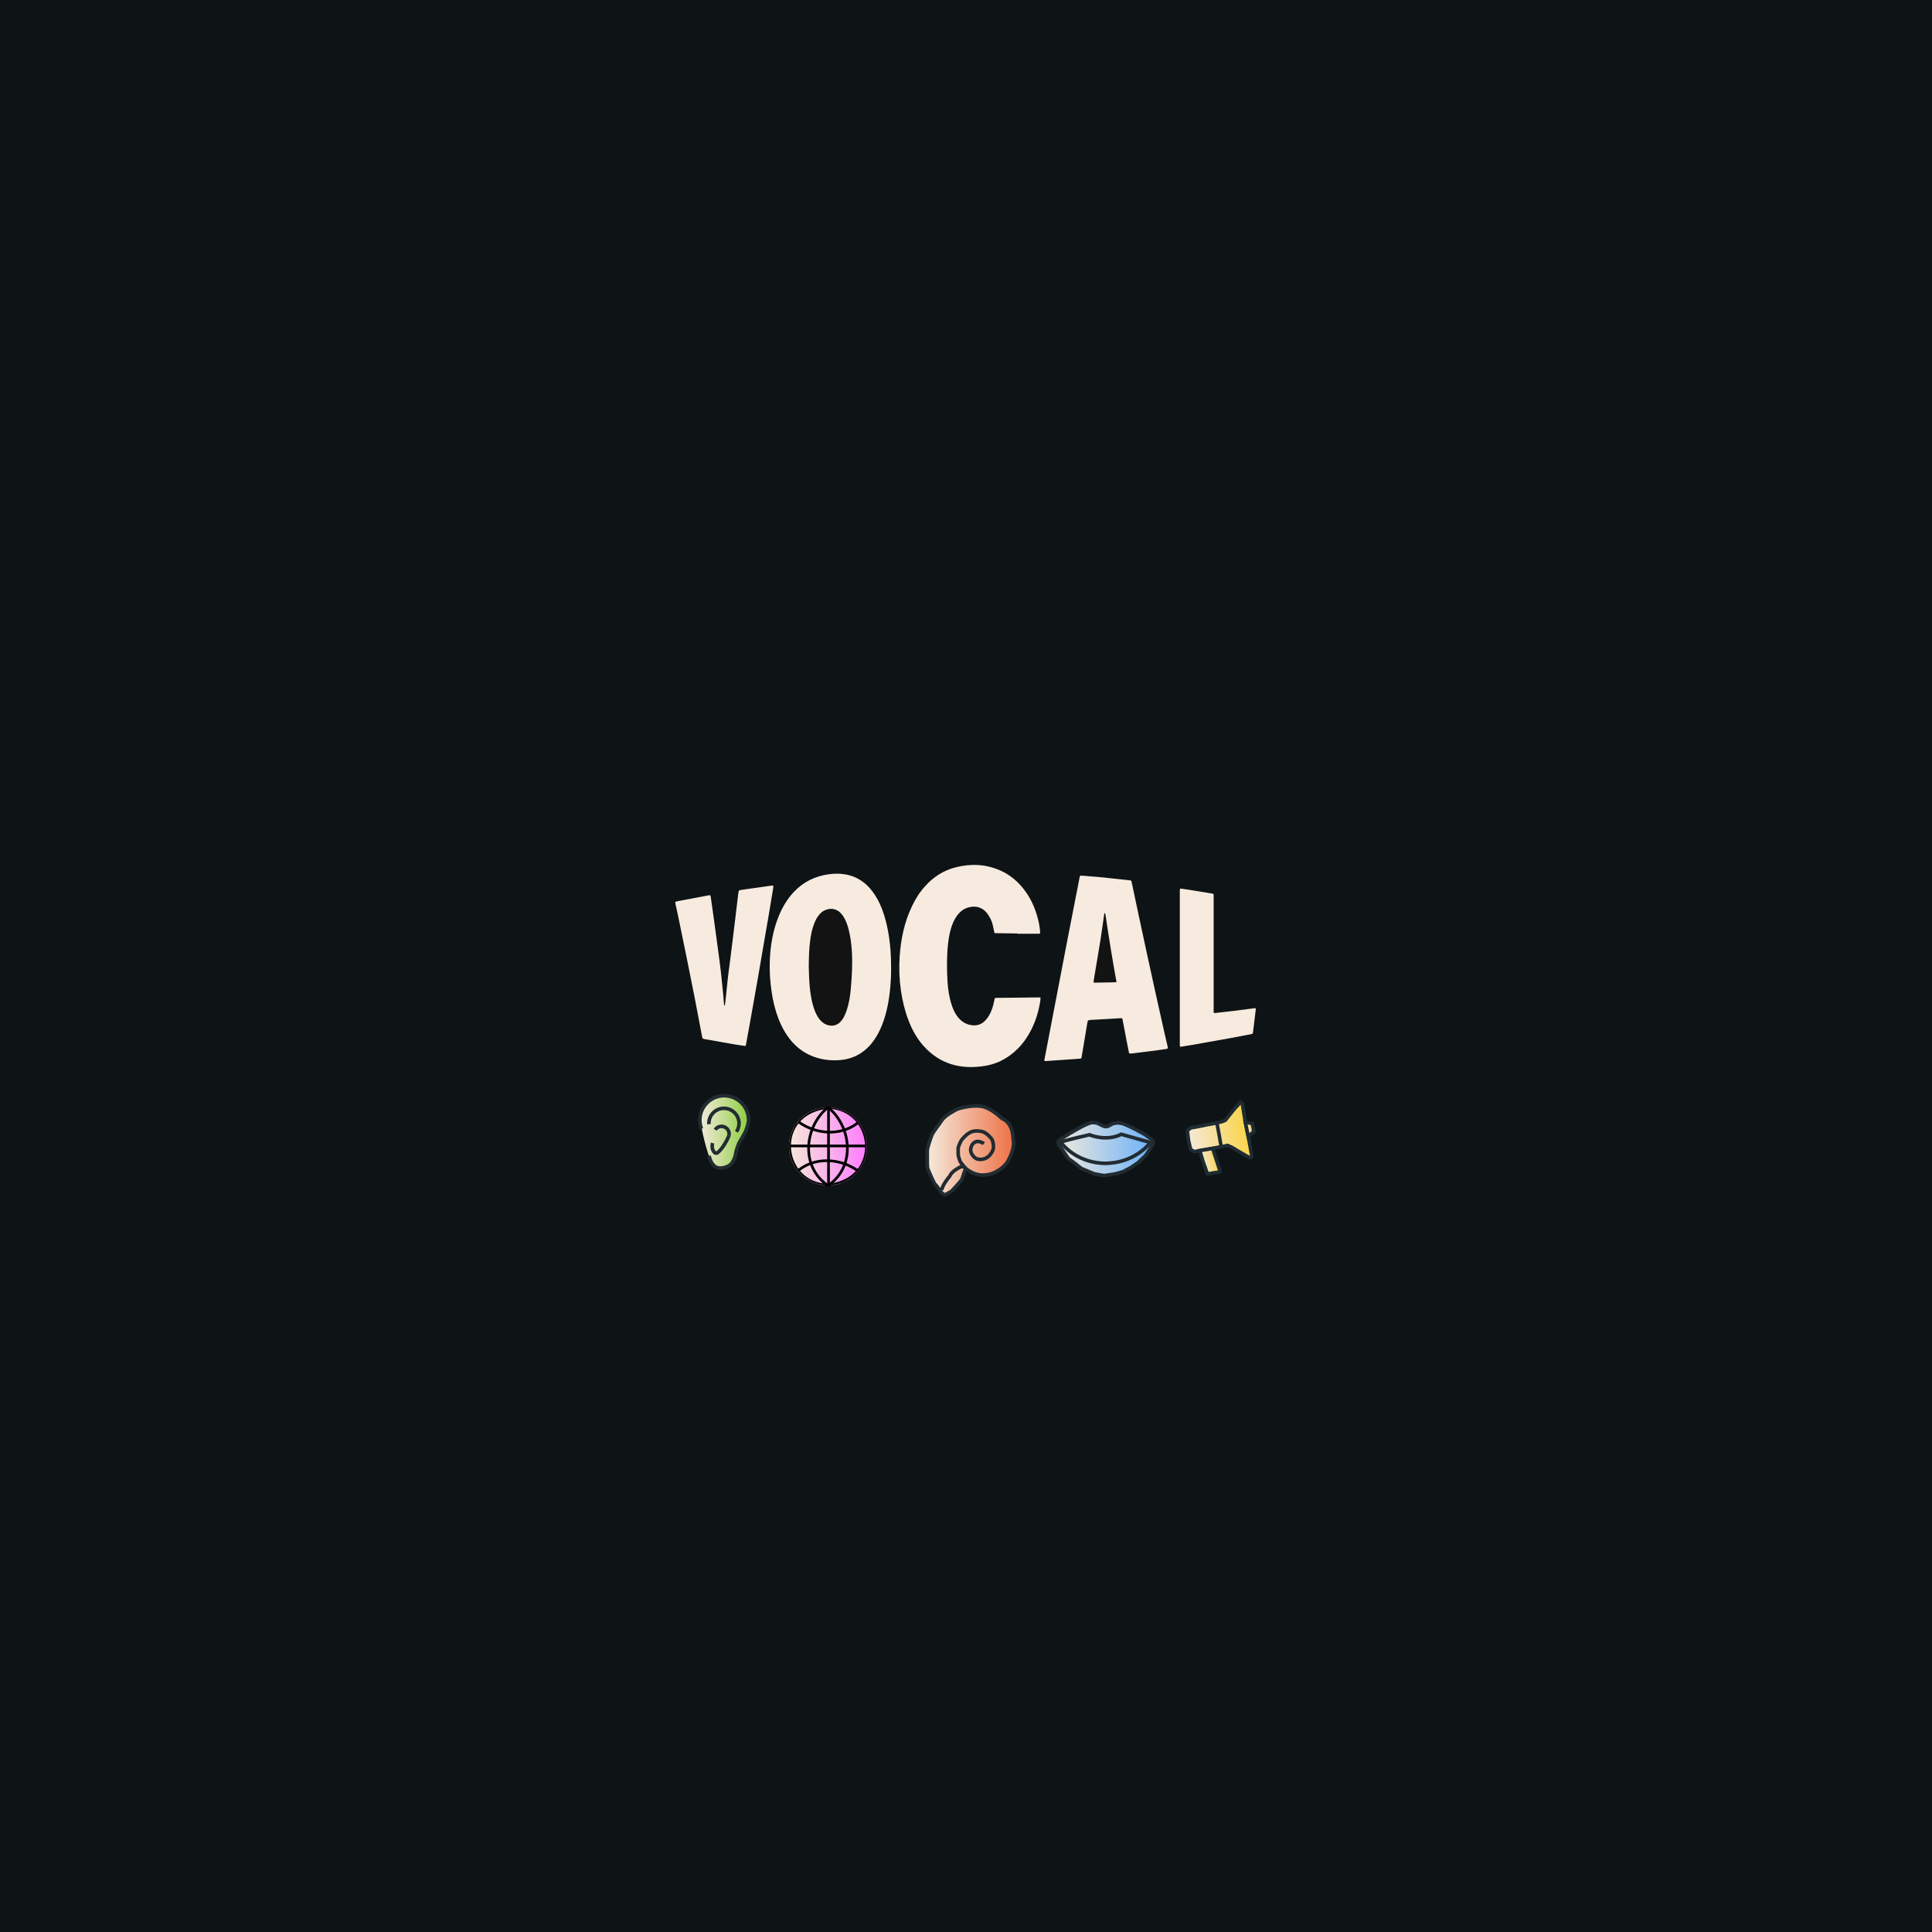 <svg xmlns="http://www.w3.org/2000/svg" width="2160" height="2160" fill="none" viewBox="0 0 2160 2160"><rect width="2160" height="2160" fill="#0E1316"/><path fill="#F6EBDE" d="M1137.34 1043.63C1129.93 1043.53 1122.63 1043.43 1115.22 1043.33C1114.67 1043.33 1114.12 1043.33 1113.67 1043.33C1111.79 1043.23 1111.68 1043.13 1111.46 1041.52C1110.91 1038.91 1110.47 1036.39 1109.8 1033.78C1109.14 1030.97 1108.03 1028.25 1106.6 1025.74C1105.6 1023.93 1104.49 1022.12 1103.17 1020.51C1097.86 1014.18 1090.45 1012.06 1081.82 1014.78C1076.96 1016.29 1073.31 1019.4 1070.32 1023.22C1067 1027.65 1064.9 1032.47 1063.35 1037.6C1061.58 1043.33 1060.59 1049.26 1059.93 1055.2C1058.38 1069.37 1058.49 1083.65 1059.37 1097.82C1059.93 1106.57 1061.25 1115.22 1064.02 1123.56C1065.23 1127.38 1066.78 1131 1068.99 1134.42C1070.76 1137.24 1072.98 1139.75 1075.74 1141.86C1078.84 1144.17 1082.38 1145.68 1086.36 1146.18C1091.33 1146.89 1095.76 1145.78 1099.52 1142.77C1102.17 1140.65 1104.05 1138.14 1105.71 1135.43C1108.59 1130.5 1110.25 1125.27 1111.35 1119.84C1112.35 1114.92 1111.57 1115.72 1116.99 1115.62C1131.48 1115.42 1145.86 1115.32 1160.34 1115.12C1161.01 1115.12 1161.67 1115.12 1162.34 1115.12C1163 1115.12 1163.33 1115.52 1163.33 1116.02C1163.33 1116.63 1163.33 1117.23 1163.22 1117.83C1161.56 1129.39 1158.35 1140.55 1153.05 1151.11C1149.06 1158.95 1144.09 1166.29 1137.67 1172.63C1127.83 1182.38 1116 1189.22 1101.51 1191.63C1073.53 1196.25 1050.08 1189.32 1032.06 1168.81C1024.54 1160.26 1019.34 1150.41 1015.47 1140.15C1011.37 1129.39 1008.83 1118.33 1007.17 1107.07C1005.4 1094.51 1004.96 1081.84 1005.84 1069.17C1007.17 1049.67 1011.15 1030.56 1019.89 1012.57C1023.65 1004.62 1028.41 997.184 1034.49 990.548C1043.45 980.595 1054.51 973.255 1068.22 969.736C1085.14 965.413 1101.73 966.016 1117.77 972.954C1128.05 977.377 1136.35 984.114 1143.2 992.358C1151.72 1002.71 1157.14 1014.48 1160.34 1027.04C1161.67 1032.07 1162.56 1037.1 1162.89 1042.23C1163 1043.73 1162.78 1043.93 1161.12 1043.93C1153.27 1043.93 1145.3 1043.93 1137.45 1043.93C1137.34 1043.83 1137.34 1043.73 1137.34 1043.63Z"/><path fill="#F6EBDE" d="M996.23 1078.52C996.451 1086.67 996.119 1095.21 995.345 1103.76C994.018 1118.34 991.474 1132.61 985.944 1146.49C983.622 1152.22 980.857 1157.75 977.208 1162.88C973.447 1168.31 968.913 1173.03 963.273 1176.85C956.084 1181.78 947.9 1184.49 938.942 1185.2C930.205 1185.9 921.579 1185.1 913.284 1182.58C902.004 1179.26 892.824 1173.03 885.415 1164.59C878.447 1156.64 873.692 1147.7 870.042 1138.14C866.503 1128.79 864.181 1119.04 862.743 1109.29C860.973 1097.53 860.199 1085.76 860.642 1073.9C861.305 1056.71 864.181 1039.92 870.816 1023.83C874.798 1014.08 880.217 1004.93 887.737 996.986C898.133 986.027 911.183 979.492 926.887 977.381C933.191 976.576 939.384 976.476 945.688 977.682C954.425 979.291 961.835 983.111 968.249 988.742C973.337 993.366 977.208 998.695 980.525 1004.43C985.281 1012.87 988.378 1021.82 990.7 1031.07C993.354 1041.73 994.903 1052.48 995.677 1063.34C996.009 1068.17 996.23 1073.09 996.23 1078.52Z"/><path fill="#F6EBDE" d="M1216.42 1140.86C1216.2 1141.66 1215.87 1142.27 1215.76 1142.97C1214.65 1149.81 1213.54 1156.64 1212.33 1163.48C1211.33 1169.61 1210.34 1175.75 1209.23 1181.88C1209.01 1183.39 1208.9 1183.49 1207.24 1183.59C1200.27 1184.09 1193.42 1184.59 1186.45 1185.1C1180.92 1185.5 1175.5 1185.8 1169.97 1186.2C1169.75 1186.2 1169.42 1186.3 1169.2 1186.3C1167.87 1186.4 1167.43 1186 1167.65 1184.9C1168.42 1180.67 1169.2 1176.45 1170.08 1172.23C1172.07 1161.67 1174.06 1151.11 1176.16 1140.46C1178.15 1130.1 1180.15 1119.75 1182.14 1109.39C1184.13 1099.14 1186.01 1088.98 1188 1078.73C1189.99 1068.57 1191.87 1058.52 1193.86 1048.36C1195.85 1038.11 1197.84 1027.95 1199.83 1017.7C1201.82 1007.74 1203.7 997.691 1205.69 987.737C1206.13 985.425 1206.58 983.012 1207.02 980.699C1207.35 979.091 1207.68 978.89 1209.34 978.99C1220.51 979.795 1231.57 980.699 1242.63 982.006C1249.38 982.811 1256.23 983.515 1262.98 984.218C1264.86 984.419 1264.86 984.52 1265.19 986.129C1267.85 998.696 1270.5 1011.16 1273.15 1023.73C1276.14 1037.81 1279.13 1051.88 1282.22 1065.86C1285.21 1079.63 1288.31 1093.51 1291.29 1107.28C1294.83 1123.16 1298.37 1139.05 1301.91 1154.94C1303.02 1159.86 1304.23 1164.69 1305.34 1169.61C1305.45 1170.12 1305.56 1170.52 1305.56 1171.02C1305.67 1172.13 1305.45 1172.53 1304.12 1172.73C1300.91 1173.23 1297.6 1173.74 1294.39 1174.14C1285.21 1175.34 1275.92 1176.55 1266.74 1177.66C1265.86 1177.76 1264.86 1177.86 1263.98 1177.86C1262.65 1177.96 1262.32 1177.76 1262.1 1176.55C1261.32 1172.43 1260.55 1168.31 1259.66 1164.18C1258.11 1156.04 1256.57 1148 1255.02 1139.85C1254.69 1138.45 1254.57 1138.35 1252.92 1138.35C1248.49 1138.55 1243.96 1138.85 1239.53 1139.15C1232.46 1139.55 1225.38 1139.95 1218.3 1140.36C1217.64 1140.66 1217.08 1140.76 1216.42 1140.86Z"/><path fill="#F6EBDE" d="M810.872 1121.25C811.756 1113.01 812.531 1104.87 813.415 1096.62C814.189 1089.28 815.185 1081.94 816.18 1074.6C817.065 1067.46 817.95 1060.33 818.834 1053.29C819.83 1045.45 820.714 1037.6 821.71 1029.76C822.373 1024.53 822.926 1019.31 823.59 1014.08C824.254 1008.85 824.806 1003.62 825.47 998.394C825.581 997.79 825.691 997.187 825.802 996.584C825.912 995.78 826.465 995.377 827.35 995.176C829.009 994.875 830.668 994.674 832.437 994.372C842.391 992.964 852.455 991.557 862.408 990.149C862.961 990.049 863.404 990.049 863.957 990.049C864.399 990.049 864.62 990.35 864.62 990.753C864.62 991.557 864.51 992.462 864.399 993.266C862.63 1003.92 860.86 1014.48 859.091 1025.14C857.432 1035.19 855.662 1045.14 853.893 1055.2C852.234 1065.15 850.575 1075.01 848.805 1084.96C847.146 1094.61 845.377 1104.26 843.718 1113.91C842.059 1123.47 840.4 1133.02 838.631 1142.57C837.082 1151.01 835.534 1159.56 833.986 1168C833.765 1169.31 833.543 1169.51 832.216 1169.31C828.456 1168.81 824.696 1168.21 820.936 1167.6C810.319 1165.79 799.812 1163.88 789.195 1161.97C788.974 1161.97 788.642 1161.87 788.421 1161.87C785.435 1161.27 785.435 1161.27 784.882 1158.55C782.007 1143.47 779.131 1128.49 776.256 1113.41C773.491 1099.44 770.726 1085.46 767.851 1071.49C764.643 1055.6 761.326 1039.82 758.118 1024.03C757.234 1019.81 756.238 1015.59 755.353 1011.36C755.132 1010.56 755.132 1009.75 755.022 1008.85C754.911 1008.45 755.243 1008.15 755.575 1008.05C756.57 1007.74 757.565 1007.54 758.671 1007.34C769.841 1005.23 781.011 1003.12 792.181 1001.01C792.402 1001.01 792.734 1000.91 792.955 1000.91C793.951 1000.81 794.393 1001.01 794.504 1002.01C795.057 1005.33 795.499 1008.65 795.941 1011.97C796.937 1018.8 797.822 1025.74 798.817 1032.58C799.702 1039.11 800.586 1045.65 801.471 1052.08C802.356 1058.92 803.351 1065.86 804.236 1072.69C804.9 1078.12 805.674 1083.65 806.227 1089.08C807.001 1096.22 807.664 1103.36 808.439 1110.5C808.881 1115.02 809.213 1119.54 809.544 1124.07C811.646 1123.87 809.876 1122.06 810.872 1121.25Z"/><path fill="#F6EBDE" d="M1357.21 1132.41C1357.54 1132.51 1357.76 1132.61 1358.09 1132.61C1364.84 1131.81 1371.58 1131.1 1378.44 1130.3C1386.51 1129.29 1394.59 1128.19 1402.66 1127.18C1403.66 1127.08 1404.1 1127.48 1403.99 1128.39C1403.77 1130.9 1403.43 1133.42 1403.1 1135.83C1402.33 1141.86 1401.66 1147.89 1400.89 1153.93C1400.67 1155.74 1400.56 1155.84 1398.57 1156.24C1391.05 1157.75 1383.42 1159.15 1375.9 1160.56C1361.63 1163.18 1347.36 1165.69 1332.99 1168.2C1328.89 1168.91 1324.69 1169.51 1320.6 1170.21C1319.49 1170.41 1319.16 1170.11 1319.05 1169.11C1319.05 1168.2 1319.05 1167.2 1319.05 1166.19C1319.05 1110.09 1319.05 1053.89 1319.05 997.787C1319.05 997.083 1319.05 996.379 1319.05 995.675C1319.05 993.464 1319.27 993.263 1321.82 993.665C1332.32 995.273 1342.72 996.882 1353.22 998.692C1357.32 999.395 1356.87 998.893 1356.87 1002.71C1356.87 1044.54 1356.87 1086.26 1356.87 1128.09C1356.87 1129.7 1356.54 1131.1 1357.21 1132.41Z"/><path fill="#131313" d="M904.215 1079.63C904.325 1070.48 904.547 1061.43 905.653 1052.39C906.537 1045.65 907.754 1038.91 910.298 1032.48C911.735 1028.86 913.394 1025.44 916.048 1022.42C918.703 1019.31 922.02 1017.2 926.444 1016.39C930.757 1015.59 934.518 1016.59 937.835 1019.01C940.268 1020.82 942.038 1023.23 943.586 1025.74C946.13 1030.07 947.678 1034.79 948.895 1039.52C950.775 1047.06 951.77 1054.8 952.323 1062.54C953.319 1076.92 952.434 1091.19 951.217 1105.47C950.554 1113.51 949.227 1121.56 946.683 1129.4C945.688 1132.41 944.471 1135.23 942.923 1138.05C941.927 1139.75 940.711 1141.26 939.273 1142.77C934.739 1147.29 928.767 1147.5 923.79 1145.49C920.693 1144.28 918.371 1142.17 916.38 1139.75C913.726 1136.44 911.956 1132.72 910.519 1128.9C908.528 1123.47 907.311 1117.84 906.427 1112.21C904.657 1101.25 904.436 1090.39 904.215 1079.63Z"/><path fill="#131313" d="M1235.89 1022.31C1239.65 1047.55 1243.63 1072.78 1248.27 1097.92C1247.5 1098.12 1247.06 1098.22 1246.72 1098.22C1239.09 1098.32 1231.46 1098.52 1223.94 1098.62C1222.84 1098.62 1222.5 1098.32 1222.61 1097.42C1222.95 1095.3 1223.28 1093.19 1223.61 1091.08C1225.82 1077.61 1228.25 1064.24 1230.36 1050.77C1231.9 1040.81 1233.23 1030.96 1234.67 1021.01C1236.11 1020.6 1235.33 1022.01 1235.89 1022.31Z"/><path fill="url(#paint0_linear_1436_361)" d="M810.031 1225.18C802.808 1225.18 795.881 1228.05 790.774 1233.16C785.666 1238.27 782.797 1245.19 782.797 1252.42C782.792 1255.78 783.411 1259.11 784.623 1262.25C784.623 1262.25 792.177 1301.02 799.882 1304.46C808.168 1308.16 814.233 1304.02 814.233 1304.02C819.318 1301.82 821.697 1294.94 822.493 1292.03C822.665 1291.42 822.782 1290.8 822.844 1290.18C823.162 1286.58 826.367 1278.57 826.367 1278.57L834.446 1264.35L834.763 1263.84C836.42 1260.26 837.275 1256.36 837.269 1252.42C837.269 1248.84 836.565 1245.3 835.196 1241.99C833.827 1238.69 831.821 1235.69 829.291 1233.16C826.762 1230.63 823.759 1228.62 820.455 1227.25C817.15 1225.89 813.608 1225.18 810.031 1225.18Z"/><path stroke="#212B32" stroke-miterlimit="10" stroke-width="4" d="M784.264 1262.07C783.051 1258.93 782.43 1255.6 782.434 1252.24C782.434 1245.01 785.303 1238.09 790.411 1232.98C795.519 1227.87 802.448 1225 809.671 1225C813.248 1225 816.79 1225.7 820.095 1227.07C823.399 1228.44 826.401 1230.45 828.93 1232.98C831.459 1235.51 833.465 1238.51 834.834 1241.81C836.202 1245.12 836.906 1248.66 836.906 1252.24C836.906 1256.32 834.507 1262.85 832.891 1266.32"/><path stroke="#212B32" stroke-miterlimit="10" stroke-width="4" d="M792.578 1256.87C792.561 1256.57 792.555 1256.26 792.555 1255.95C792.555 1251.49 794.33 1247.2 797.489 1244.04C800.648 1240.88 804.933 1239.1 809.402 1239.1C813.871 1239.1 818.157 1240.88 821.317 1244.04C824.477 1247.2 826.252 1251.48 826.252 1255.95C826.257 1259.3 825.26 1262.58 823.389 1265.36"/><path stroke="#212B32" stroke-miterlimit="10" stroke-width="4" d="M799.586 1263.04C800.608 1261.52 802.088 1260.38 803.811 1259.77C805.533 1259.16 807.405 1259.12 809.152 1259.65C810.899 1260.19 812.429 1261.27 813.515 1262.74C814.602 1264.2 815.189 1265.98 815.189 1267.81C815.18 1268.43 815.109 1269.04 814.978 1269.64"/><path stroke="#212B32" stroke-miterlimit="10" stroke-width="4" d="M814.99 1269.52C813.318 1274.17 807.868 1284.38 802.261 1288.72H802.244C801.714 1289.12 801.049 1289.31 800.385 1289.24C799.722 1289.17 799.11 1288.85 798.675 1288.34C798.277 1287.88 797.922 1287.39 797.614 1286.86C795.336 1282.99 796.444 1278.88 796.715 1277.96"/><path stroke="#212B32" stroke-miterlimit="10" stroke-width="4" d="M833.039 1265.99L826.013 1278.39C826.013 1278.39 822.809 1286.42 822.487 1289.99C822.433 1290.62 822.321 1291.24 822.153 1291.85C821.353 1294.76 818.978 1301.64 813.893 1303.84C813.073 1304.24 805.038 1308.03 799.542 1304.28C797.374 1302.81 795.905 1300.36 795.601 1299.86C793.594 1296.53 792.684 1292.16 792.684 1292.16"/><path fill="url(#paint1_linear_1436_361)" d="M1181 1277.07C1181 1277.07 1183.55 1275.37 1187.4 1272.93C1197.15 1266.76 1215.23 1255.82 1221.16 1255.64L1226.03 1256.13L1231.89 1259.04L1234.81 1260.25L1238.21 1260.01L1241.13 1258.3L1243.81 1256.84L1249.17 1255.87L1255.01 1256.84L1261.8 1259.77L1267.4 1262.45L1279.57 1269.02L1289.55 1276.32L1288.82 1279.73L1280.56 1292.39L1271.79 1300.66L1263.52 1306.26L1255.24 1310.64L1246.72 1313.05L1234.07 1315L1223.11 1313.05L1208.51 1306.97L1201.45 1301.37L1194.15 1296.01L1181 1277.07Z"/><path stroke="#212B32" stroke-miterlimit="10" stroke-width="4" d="M1183.88 1279.93C1183.56 1279.47 1183.33 1278.95 1183.22 1278.4C1183.11 1277.86 1183.1 1277.29 1183.21 1276.74C1183.32 1276.19 1183.54 1275.67 1183.86 1275.21C1184.17 1274.74 1184.58 1274.35 1185.05 1274.04L1187.83 1272.27C1197.3 1266.27 1214.66 1255.75 1221.07 1255.02C1221.36 1254.99 1221.66 1254.99 1221.95 1255.02L1225.69 1255.4C1226.2 1255.44 1226.69 1255.58 1227.14 1255.8L1232.17 1258.31C1232.26 1258.35 1232.34 1258.39 1232.43 1258.43L1234.3 1259.21C1234.91 1259.46 1235.56 1259.57 1236.21 1259.52L1237.66 1259.42C1238.3 1259.37 1238.91 1259.18 1239.47 1258.86L1241.55 1257.65L1243.63 1256.51C1244.02 1256.3 1244.45 1256.15 1244.89 1256.07L1248.87 1255.35C1249.34 1255.27 1249.82 1255.27 1250.3 1255.35L1254.92 1256.12C1255.25 1256.17 1255.58 1256.27 1255.88 1256.4L1262.24 1259.12L1267.83 1261.8L1279.75 1268.24C1279.92 1268.33 1280.08 1268.43 1280.24 1268.54L1287.8 1274.07C1288.45 1274.55 1288.94 1275.2 1289.23 1275.96C1289.51 1276.71 1289.58 1277.53 1289.41 1278.32C1289.3 1278.82 1289.1 1279.3 1288.82 1279.73L1281.24 1291.32C1281.06 1291.6 1280.85 1291.85 1280.61 1292.07L1272.45 1299.78C1272.29 1299.93 1272.11 1300.06 1271.93 1300.18L1264.12 1305.46C1263.99 1305.55 1263.86 1305.62 1263.72 1305.7L1256.02 1309.77C1255.77 1309.9 1255.5 1310.01 1255.22 1310.09L1247.37 1312.33C1247.21 1312.38 1247.03 1312.42 1246.86 1312.44L1235.15 1314.24C1234.7 1314.32 1234.23 1314.32 1233.78 1314.24L1223.96 1312.5C1223.66 1312.44 1223.37 1312.36 1223.09 1312.24L1209.44 1306.55C1209.09 1306.4 1208.76 1306.21 1208.46 1305.97L1201.85 1300.74L1195.11 1295.8C1194.74 1295.53 1194.42 1295.19 1194.15 1294.81L1183.88 1279.93Z"/><path stroke="#212B32" stroke-miterlimit="10" stroke-width="4" d="M1185.88 1277.12C1185.14 1276.22 1217.99 1268.68 1217.99 1268.68C1217.99 1268.68 1236.7 1276.75 1253.58 1268.13L1286.24 1277.3C1286.24 1277.3 1271.19 1298.22 1240.55 1300.42C1240.55 1300.43 1208.26 1304.46 1185.88 1277.12Z"/><path fill="url(#paint2_linear_1436_361)" d="M1100.17 1278.23C1100.17 1278.23 1092.38 1272.11 1087.33 1279.24C1087.33 1279.24 1084.01 1283.64 1086.2 1288.89C1086.27 1289.05 1086.35 1289.21 1086.44 1289.36C1087.07 1290.52 1089.79 1295.03 1093.86 1295.62C1093.86 1295.62 1105.12 1298.36 1110.48 1284.92C1110.65 1284.5 1110.75 1284.06 1110.8 1283.61C1111.02 1281.35 1111.33 1274.4 1107.03 1270.73C1106.83 1270.56 1106.64 1270.38 1106.47 1270.19C1105.41 1269 1100.9 1264.3 1095.64 1264.3C1094.85 1264.3 1092.23 1263.37 1087.04 1264.7C1086.72 1264.79 1086.42 1264.9 1086.13 1265.04C1084.31 1265.88 1082.6 1266.93 1081.03 1268.16C1081.03 1268.16 1075.76 1272.91 1074.72 1275.14C1074.72 1275.14 1071.08 1281.81 1071.53 1284.26C1071.53 1284.26 1071.38 1290.27 1071.83 1292.42C1071.83 1292.42 1073.6 1298.36 1074.27 1299.11C1074.74 1299.62 1077.47 1303.31 1080.02 1305.86C1080.83 1306.72 1081.75 1307.45 1082.77 1308.04C1082.93 1308.12 1083.09 1308.21 1083.24 1308.31C1084.38 1309.1 1089.93 1312.71 1096.65 1313.25C1101.11 1313.63 1105.6 1313.01 1109.79 1311.44C1109.79 1311.44 1120.82 1307.66 1126.71 1298.45C1126.71 1298.45 1135.74 1283.92 1132.91 1272.61C1132.76 1272.01 1133.24 1255.28 1120.67 1250.25C1119.92 1249.95 1108.73 1238.01 1096.95 1236.35C1086.29 1234.84 1073.41 1238.65 1071.04 1239.4C1070.79 1239.48 1070.54 1239.58 1070.3 1239.7C1068.16 1240.77 1056.84 1246.6 1053.28 1252.06C1049.36 1258.1 1043.48 1264.6 1041.65 1269.74C1039.82 1274.87 1036.98 1282.58 1036.98 1286.36C1036.98 1290.13 1036.68 1303.89 1037.45 1306C1038.22 1308.12 1044.55 1323.07 1045.91 1323.83C1047.27 1324.59 1052.71 1333.35 1053.61 1333.63C1054.52 1333.92 1056.03 1335.6 1056.49 1335.6C1056.86 1335.6 1061.72 1332.74 1063.44 1331.72C1063.84 1331.49 1064.2 1331.2 1064.52 1330.86C1066.65 1328.63 1075.16 1319.62 1075.82 1317.77C1076.48 1315.92 1078.62 1309.44 1079.06 1308.06C1079.1 1307.93 1079.15 1307.8 1079.21 1307.68C1079.43 1307.17 1080.11 1305.18 1077.64 1304.21C1077 1303.97 1076.32 1303.87 1075.64 1303.91C1074.96 1303.95 1074.29 1304.13 1073.69 1304.44C1070.74 1305.92 1064.38 1309.51 1062.44 1313.89C1062.26 1314.3 1062.02 1314.68 1061.73 1315.02C1059.94 1317.15 1053.8 1324.75 1053.16 1330.16"/><path stroke="#212B32" stroke-miterlimit="10" stroke-width="4" d="M1099.94 1278.62C1099.94 1278.62 1092.15 1272.5 1087.1 1279.62C1087.1 1279.62 1083.78 1284.03 1085.97 1289.27C1086.04 1289.44 1086.12 1289.61 1086.2 1289.76C1086.84 1290.93 1089.56 1295.44 1093.63 1296.02C1093.63 1296.02 1104.88 1298.76 1110.25 1285.33C1110.42 1284.91 1110.52 1284.47 1110.56 1284.02C1110.79 1281.76 1111.09 1274.8 1106.8 1271.13C1106.6 1270.97 1106.41 1270.79 1106.24 1270.6C1105.18 1269.41 1100.67 1264.71 1095.41 1264.71C1094.62 1264.71 1092 1263.78 1086.81 1265.11C1086.48 1265.19 1086.17 1265.3 1085.87 1265.45C1084.06 1266.29 1082.35 1267.33 1080.77 1268.56C1080.77 1268.56 1075.5 1273.32 1074.47 1275.54C1074.47 1275.54 1070.83 1282.22 1071.27 1284.67C1071.27 1284.67 1071.13 1290.68 1071.57 1292.83C1071.57 1292.83 1073.36 1298.77 1074.02 1299.51C1074.49 1300.03 1077.22 1303.71 1079.78 1306.26C1080.58 1307.12 1081.5 1307.86 1082.52 1308.45C1082.68 1308.52 1082.84 1308.61 1082.99 1308.72C1084.13 1309.51 1089.68 1313.12 1096.4 1313.66C1100.86 1314.04 1105.35 1313.42 1109.55 1311.85C1109.55 1311.85 1120.57 1308.07 1126.47 1298.85C1126.47 1298.85 1135.49 1284.33 1132.66 1273.01C1132.51 1272.41 1133 1255.68 1120.42 1250.65C1119.67 1250.35 1108.49 1238.42 1096.7 1236.75C1086.05 1235.25 1073.16 1239.06 1070.8 1239.8C1070.54 1239.88 1070.3 1239.98 1070.06 1240.1C1067.91 1241.17 1056.59 1247.01 1053.04 1252.47C1049.11 1258.51 1043.24 1265.01 1041.41 1270.14C1039.58 1275.28 1036.74 1282.99 1036.74 1286.76C1036.74 1290.54 1036.44 1304.29 1037.2 1306.41C1037.97 1308.53 1044.31 1323.48 1045.67 1324.23C1047.03 1324.98 1052.47 1333.75 1053.37 1334.03C1054.28 1334.32 1055.79 1336 1056.24 1336C1056.62 1336 1061.48 1333.14 1063.2 1332.12C1063.59 1331.89 1063.94 1331.61 1064.26 1331.28C1066.39 1329.04 1074.9 1320.03 1075.56 1318.19C1076.22 1316.34 1078.36 1309.86 1078.8 1308.47C1078.84 1308.35 1078.89 1308.22 1078.94 1308.09C1079.16 1307.59 1079.85 1305.6 1077.38 1304.63C1076.74 1304.39 1076.06 1304.28 1075.38 1304.32C1074.7 1304.36 1074.03 1304.54 1073.43 1304.86C1070.48 1306.33 1064.12 1309.93 1062.18 1314.31C1062 1314.72 1061.76 1315.1 1061.47 1315.44C1059.67 1317.56 1053.53 1325.17 1052.89 1330.58"/><path fill="url(#paint3_linear_1436_361)" d="M925.729 1325.46C949.88 1325.46 969.458 1305.88 969.458 1281.73C969.458 1257.58 949.88 1238 925.729 1238C901.578 1238 882 1257.58 882 1281.73C882 1305.88 901.578 1325.46 925.729 1325.46Z"/><path stroke="#000" stroke-width="3" d="M926.301 1238V1325.46"/><path stroke="#000" stroke-width="3" d="M925.73 1325.46C957.292 1304.16 951.778 1258.91 925.73 1238"/><path stroke="#000" stroke-width="3" d="M925.729 1325.46C894.136 1304.16 899.655 1258.91 925.729 1238"/><mask id="mask0_1436_361" width="88" height="88" x="882" y="1238" maskUnits="userSpaceOnUse" style="mask-type:alpha"><path fill="url(#paint4_linear_1436_361)" d="M925.729 1325.46C949.88 1325.46 969.458 1305.88 969.458 1281.73C969.458 1257.58 949.88 1238 925.729 1238C901.578 1238 882 1257.58 882 1281.73C882 1305.88 901.578 1325.46 925.729 1325.46Z"/></mask><g mask="url(#mask0_1436_361)"><path stroke="#000" stroke-width="3" d="M969.458 1244.08C948.164 1275.68 902.914 1270.16 882 1244.08"/><path stroke="#000" stroke-width="3" d="M882.762 1319.38C904.056 1287.78 949.306 1293.3 970.22 1319.38"/><path stroke="#000" stroke-width="3" d="M925.728 1238C864.317 1244.47 872.683 1323.37 925.728 1325.08"/><path stroke="#000" stroke-width="3" d="M925.73 1325.08C987.142 1318.61 978.776 1239.71 925.73 1238"/><path stroke="#000" stroke-width="3" d="M882 1281.16H969.078"/></g><path fill="url(#paint5_linear_1436_361)" d="M1401.3 1264.75L1399.54 1256.17C1399.54 1256.17 1392.46 1254.38 1391.75 1254.32L1388.3 1233.3L1386.24 1232.29L1378.62 1240.74L1371.8 1249.33L1369.54 1252.23L1365.93 1253.83C1365.93 1253.83 1362.33 1254.66 1360.1 1255.17C1360.04 1255.18 1360.01 1255.19 1359.95 1255.2L1359.85 1254.65L1359.95 1255.2C1359.19 1255.38 1358.61 1255.52 1358.46 1255.54C1357.84 1255.66 1348.5 1257.4 1348.5 1257.4L1341.15 1258.94C1341.15 1258.94 1331.5 1260.74 1330.92 1260.85L1326.92 1263.63L1328.21 1274.77L1330.58 1284.92L1334.49 1287.47L1338.27 1286.76L1340.83 1286.32L1344.49 1298.42L1349.38 1312.36L1362.81 1310.17L1363.37 1308.76L1355.11 1283.78L1358.46 1283.18L1368.85 1281.24L1371.84 1280.52L1376.76 1282.72L1387.11 1288.9L1396.18 1294.07L1397.9 1294.07L1398.97 1292.31L1395.66 1273.75L1394.94 1270.2L1401.3 1264.75Z"/><path fill="url(#paint6_linear_1436_361)" stroke="#1F2B33" stroke-miterlimit="10" stroke-width="4" d="M1331.45 1260.97C1332.06 1260.85 1341.68 1259.06 1341.68 1259.06L1349.03 1257.53C1349.03 1257.53 1358.37 1255.78 1358.99 1255.67C1359.14 1255.64 1359.78 1255.49 1360.63 1255.3C1362.86 1254.78 1366.46 1253.95 1366.46 1253.95L1370.07 1252.36L1372.33 1249.45L1379.15 1240.86L1386.77 1232.41L1388.83 1233.43L1392.28 1254.44L1396.21 1273.81L1399.52 1292.37L1398.45 1294.13L1396.73 1294.13L1387.66 1288.95L1377.31 1282.78L1372.39 1280.58L1369.4 1281.3L1359.02 1283.24L1338.8 1286.85L1335.02 1287.56L1331.1 1285.01L1328.73 1274.87L1327.45 1263.72L1331.45 1260.97Z"/><path fill="url(#paint7_linear_1436_361)" d="M1360.38 1254.77L1362.91 1268.33L1365.27 1281.78"/><path stroke="#1F2B33" stroke-miterlimit="10" stroke-width="4" d="M1360.38 1254.77L1362.91 1268.33L1365.27 1281.78"/><path fill="url(#paint8_linear_1436_361)" stroke="#1F2B33" stroke-miterlimit="10" stroke-width="4" d="M1341.35 1286.41L1345.01 1298.51L1349.9 1312.45L1363.33 1310.26L1363.89 1308.85L1355.71 1283.95L1341.35 1286.41Z"/><path fill="url(#paint9_linear_1436_361)" stroke="#1F2B33" stroke-miterlimit="10" stroke-width="4" d="M1392.28 1254.44C1392.96 1254.47 1400.07 1256.29 1400.07 1256.29L1401.83 1264.87L1395.58 1270.55L1392.28 1254.44Z"/><defs><linearGradient id="paint0_linear_1436_361" x1="782.797" x2="837.269" y1="1265.59" y2="1265.59" gradientUnits="userSpaceOnUse"><stop stop-color="#F4EADC"/><stop offset="1" stop-color="#8CCD3E"/></linearGradient><linearGradient id="paint1_linear_1436_361" x1="1181" x2="1289.55" y1="1285.33" y2="1285.33" gradientUnits="userSpaceOnUse"><stop stop-color="#F4EADC"/><stop offset="1" stop-color="#69B1F9"/></linearGradient><linearGradient id="paint2_linear_1436_361" x1="1036.92" x2="1133.47" y1="1285.82" y2="1285.82" gradientUnits="userSpaceOnUse"><stop stop-color="#F4EADC"/><stop offset="1" stop-color="#EE7146"/></linearGradient><linearGradient id="paint3_linear_1436_361" x1="882" x2="969.458" y1="1281.73" y2="1281.73" gradientUnits="userSpaceOnUse"><stop stop-color="#F5E9D9"/><stop offset="1" stop-color="#FF7CFE"/></linearGradient><linearGradient id="paint4_linear_1436_361" x1="882" x2="969.458" y1="1281.73" y2="1281.73" gradientUnits="userSpaceOnUse"><stop stop-color="#F5E9D9"/><stop offset="1" stop-color="#FF7DFE"/></linearGradient><linearGradient id="paint5_linear_1436_361" x1="1329.14" x2="1401.57" y1="1279.7" y2="1266.17" gradientUnits="userSpaceOnUse"><stop stop-color="#F5E9D9"/><stop offset="1" stop-color="#F9D54A"/></linearGradient><linearGradient id="paint6_linear_1436_361" x1="1328.8" x2="1394.35" y1="1275.18" y2="1262.94" gradientUnits="userSpaceOnUse"><stop stop-color="#F5E9D9"/><stop offset="1" stop-color="#F9D54A"/></linearGradient><linearGradient id="paint7_linear_1436_361" x1="1362.75" x2="1362.9" y1="1268.29" y2="1268.26" gradientUnits="userSpaceOnUse"><stop stop-color="#F5E9D9"/><stop offset="1" stop-color="#F9D54A"/></linearGradient><linearGradient id="paint8_linear_1436_361" x1="1343.88" x2="1361.61" y1="1299.91" y2="1296.6" gradientUnits="userSpaceOnUse"><stop stop-color="#F5E9D9"/><stop offset="1" stop-color="#F9D54A"/></linearGradient><linearGradient id="paint9_linear_1436_361" x1="1393.79" x2="1401.14" y1="1262.52" y2="1261.15" gradientUnits="userSpaceOnUse"><stop stop-color="#F5E9D9"/><stop offset="1" stop-color="#F9D54A"/></linearGradient></defs></svg>